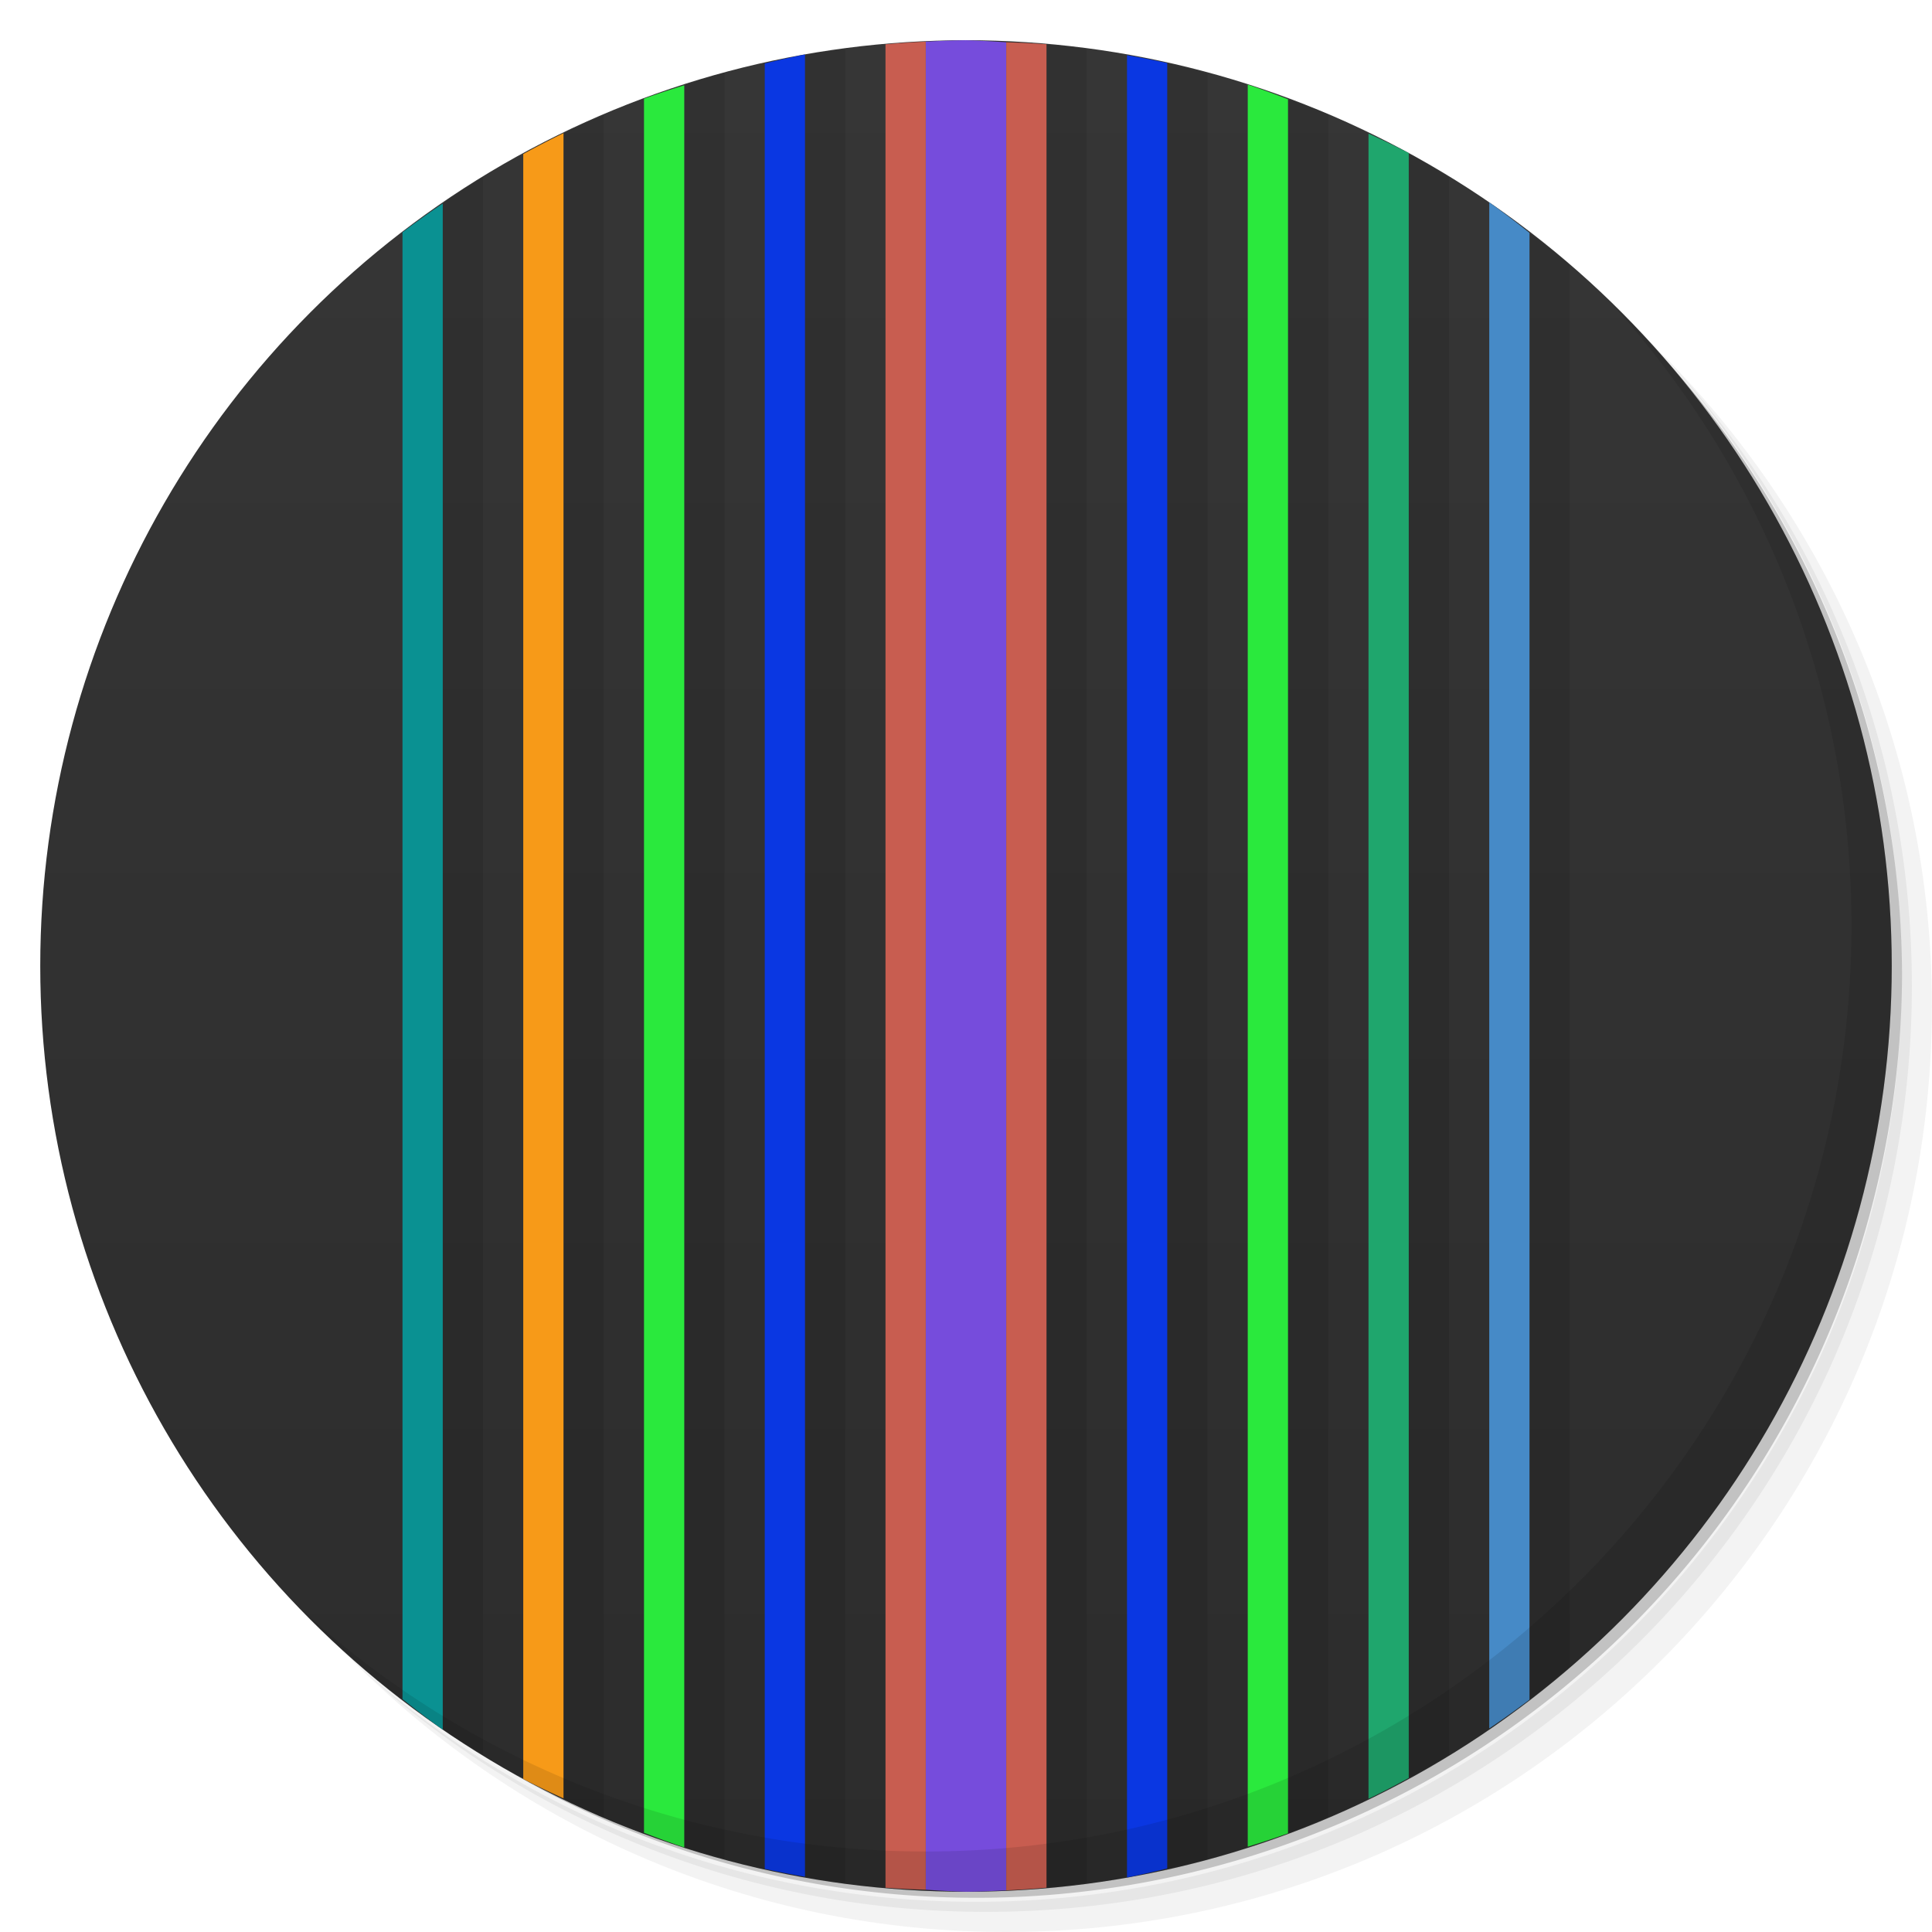 <svg version="1.1" viewBox="0 0 48 48" xmlns="http://www.w3.org/2000/svg">
 <defs>
  <linearGradient id="bg" x2="0" y1="1" y2="47" gradientUnits="userSpaceOnUse">
   <stop style="stop-color:#363636" offset="0"/>
   <stop style="stop-color:#2c2c2c" offset="1"/>
  </linearGradient>
 </defs>
 <path d="m36.31 5c5.859 4.062 9.688 10.831 9.688 18.5 0 12.426-10.07 22.5-22.5 22.5-7.669 0-14.438-3.828-18.5-9.688 1.037 1.822 2.306 3.499 3.781 4.969 4.085 3.712 9.514 5.969 15.469 5.969 12.703 0 23-10.298 23-23 0-5.954-2.256-11.384-5.969-15.469-1.469-1.475-3.147-2.744-4.969-3.781zm4.969 3.781c3.854 4.113 6.219 9.637 6.219 15.719 0 12.703-10.297 23-23 23-6.081 0-11.606-2.364-15.719-6.219 4.16 4.144 9.883 6.719 16.219 6.719 12.703 0 23-10.298 23-23 0-6.335-2.575-12.06-6.719-16.219z" style="opacity:.05"/>
 <path d="m41.28 8.781c3.712 4.085 5.969 9.514 5.969 15.469 0 12.703-10.297 23-23 23-5.954 0-11.384-2.256-15.469-5.969 4.113 3.854 9.637 6.219 15.719 6.219 12.703 0 23-10.298 23-23 0-6.081-2.364-11.606-6.219-15.719z" style="opacity:.1"/>
 <path d="m31.25 2.375c8.615 3.154 14.75 11.417 14.75 21.13 0 12.426-10.07 22.5-22.5 22.5-9.708 0-17.971-6.135-21.12-14.75a23 23 0 0 0 44.875-7 23 23 0 0 0-16-21.875z" style="opacity:.2"/>
 <circle cx="24" cy="24" r="23" style="fill:url(#bg)"/>
 <path d="m20 1.353a23 23 0 0 0-1 0.225v44.854a23 23 0 0 0 1 0.195v-45.273zm8 0.02v45.273a23 23 0 0 0 1-0.225v-44.854a23 23 0 0 0-1-0.195z" style="fill:#0a37e2;paint-order:normal"/>
 <path d="m24 1a23 23 0 0 0-1 0.035v45.914a23 23 0 0 0 1 0.051 23 23 0 0 0 3-0.223v-45.557a23 23 0 0 0-3-0.221zm-3 0.223a23 23 0 0 0-1 0.131v45.273a23 23 0 0 0 1 0.152v-45.557zm8 0.346v44.854a23 23 0 0 0 1-0.225v-44.373a23 23 0 0 0-1-0.256zm-11 0.234a23 23 0 0 0-1 0.316v43.779a23 23 0 0 0 1 0.277v-44.373zm14 0.664v43.082a23 23 0 0 0 1-0.41v-42.301a23 23 0 0 0-1-0.371zm-17 0.395a23 23 0 0 0-1 0.447v41.371a23 23 0 0 0 1 0.482v-42.301zm20 0.941v40.371a23 23 0 0 0 1-0.574v-39.187a23 23 0 0 0-1-0.609zm-23 0.598a23 23 0 0 0-1 0.656v37.916a23 23 0 0 0 1 0.615v-39.188zm26 1.387v36.441a23 23 0 0 0 1-0.83v-34.818a23 23 0 0 0-1-0.793z" style="opacity:.1;paint-order:normal"/>
 <path d="m37 5.027v37.916a23 23 0 0 0 1-0.715v-36.441a23 23 0 0 0-1-0.76z" style="fill:#468ac7;paint-order:normal"/>
 <path d="m34 3.32v41.371a23 23 0 0 0 1-0.518v-40.371a23 23 0 0 0-1-0.482z" style="fill:#1fa66d;paint-order:normal"/>
 <path d="m31 2.102v43.779a23 23 0 0 0 1-0.332v-43.082a23 23 0 0 0-1-0.365zm-14 0.018a23 23 0 0 0-1 0.332v43.082a23 23 0 0 0 1 0.365v-43.779z" style="fill:#2ae93d;paint-order:normal"/>
 <path d="m24 1a23 23 0 0 0-1 0.035v45.914a23 23 0 0 0 1 0.051 23 23 0 0 0 1-0.035v-45.914a23 23 0 0 0-1-0.051z" style="fill:#764cdc;paint-order:normal"/>
 <path d="m23 1.035a23 23 0 0 0-1 0.066v45.799a23 23 0 0 0 1 0.049v-45.914zm2 0.016v45.914a23 23 0 0 0 1-0.066v-45.799a23 23 0 0 0-1-0.049z" style="fill:#c85d50;paint-order:normal"/>
 <path d="m14 3.309a23 23 0 0 0-1 0.518v40.371a23 23 0 0 0 1 0.482v-41.371z" style="fill:#f79a18;paint-order:normal"/>
 <path d="m11 5.057a23 23 0 0 0-1 0.715v36.441a23 23 0 0 0 1 0.76v-37.916z" style="fill:#0a9192;paint-order:normal"/>
 <path d="m40.03 7.531c3.712 4.084 5.969 9.514 5.969 15.469 0 12.703-10.297 23-23 23-5.954 0-11.384-2.256-15.469-5.969 4.178 4.291 10.01 6.969 16.469 6.969 12.703 0 23-10.298 23-23 0-6.462-2.677-12.291-6.969-16.469z" style="opacity:.1"/>
</svg>
